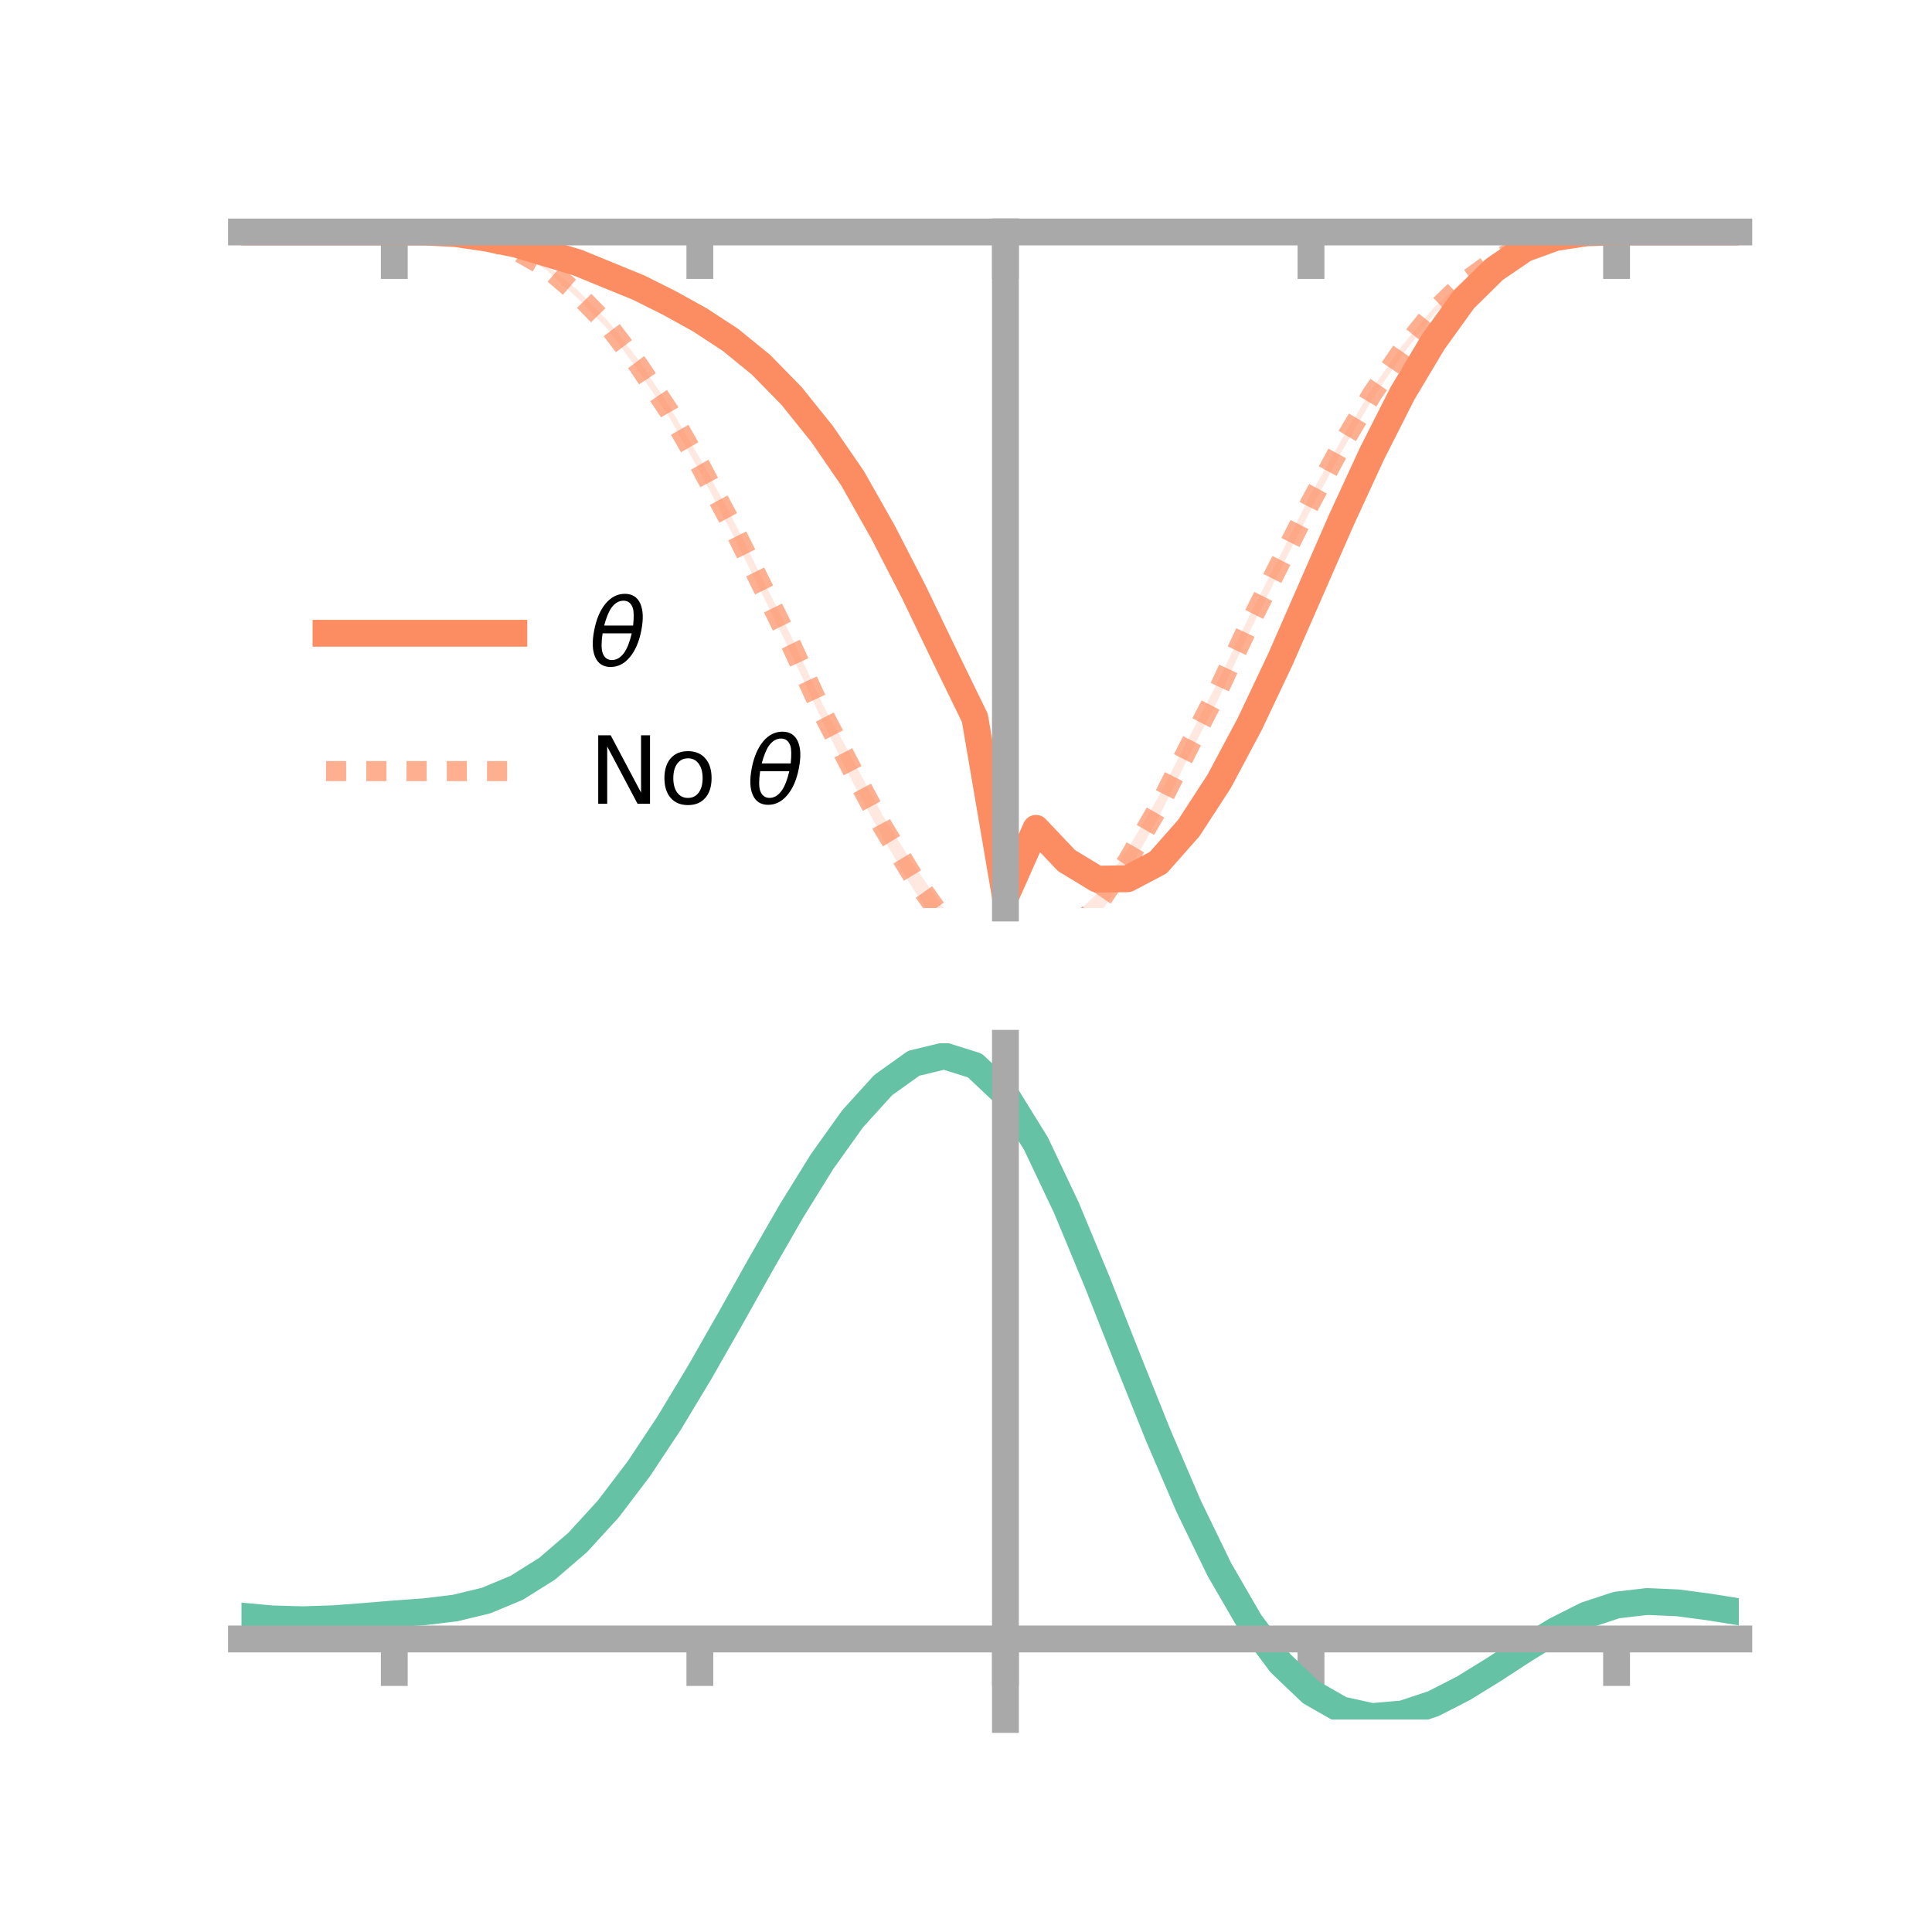 <?xml version="1.0" encoding="utf-8" standalone="no"?>
<!DOCTYPE svg PUBLIC "-//W3C//DTD SVG 1.1//EN"
  "http://www.w3.org/Graphics/SVG/1.1/DTD/svg11.dtd">
<!-- Created with matplotlib (https://matplotlib.org/) -->
<svg height="144pt" version="1.1" viewBox="0 0 144 144" width="144pt" xmlns="http://www.w3.org/2000/svg" xmlns:xlink="http://www.w3.org/1999/xlink">
 <defs>
  <style type="text/css">*{stroke-linecap:butt;stroke-linejoin:round;}</style>
 </defs>
 <g id="figure_1">
  <g id="patch_1">
   <path d="M 0 144 
L 144 144 
L 144 0 
L 0 0 
z
" style="fill:none;"/>
  </g>
  <g id="axes_1">
   <g id="patch_2">
    <path d="M 18 67.68 
L 129.6 67.68 
L 129.6 17.28 
L 18 17.28 
z
" style="fill:none;"/>
   </g>
   <g id="PolyCollection_1">
    <path clip-path="url(#p7cf210db95)" d="M 18 17.289 
L 18 17.289 
L 20.278 17.289 
L 22.555 17.289 
L 24.833 17.289 
L 27.11 17.289 
L 29.388 17.289 
L 31.665 17.28 
L 33.943 17.351 
L 36.22 17.627 
L 38.498 18.056 
L 40.776 18.722 
L 43.053 19.366 
L 45.331 20.202 
L 47.608 21 
L 49.886 22.095 
L 52.163 23.365 
L 54.441 24.824 
L 56.718 26.5 
L 58.996 28.834 
L 61.273 31.621 
L 63.551 34.918 
L 65.829 38.905 
L 68.106 43.26 
L 70.384 47.98 
L 72.661 52.565 
L 74.939 66.028 
L 77.216 60.814 
L 79.494 63.224 
L 81.771 64.517 
L 84.049 64.594 
L 86.327 63.517 
L 88.604 60.899 
L 90.882 57.465 
L 93.159 53.2 
L 95.437 48.456 
L 97.714 43.416 
L 99.992 38.154 
L 102.269 33.302 
L 104.547 28.938 
L 106.824 25.157 
L 109.102 22.117 
L 111.38 19.895 
L 113.657 18.421 
L 115.935 17.648 
L 118.212 17.334 
L 120.49 17.289 
L 122.767 17.289 
L 125.045 17.289 
L 127.322 17.289 
L 129.6 17.289 
L 129.6 17.289 
L 129.6 17.289 
L 127.322 17.289 
L 125.045 17.289 
L 122.767 17.289 
L 120.49 17.29 
L 118.212 17.378 
L 115.935 17.765 
L 113.657 18.642 
L 111.38 20.273 
L 109.102 22.534 
L 106.824 25.819 
L 104.547 29.651 
L 102.269 34.279 
L 99.992 39.29 
L 97.714 44.442 
L 95.437 49.806 
L 93.159 54.685 
L 90.882 58.969 
L 88.604 62.543 
L 86.327 65.076 
L 84.049 66.401 
L 81.771 66.536 
L 79.494 65.066 
L 77.216 62.666 
L 74.939 67.68 
L 72.661 54.457 
L 70.384 49.698 
L 68.106 44.959 
L 65.829 40.46 
L 63.551 36.398 
L 61.273 33.068 
L 58.996 30.187 
L 56.718 27.868 
L 54.441 25.835 
L 52.163 24.316 
L 49.886 23.065 
L 47.608 21.881 
L 45.331 20.818 
L 43.053 19.786 
L 40.776 19.055 
L 38.498 18.356 
L 36.22 17.857 
L 33.943 17.468 
L 31.665 17.315 
L 29.388 17.289 
L 27.11 17.289 
L 24.833 17.289 
L 22.555 17.289 
L 20.278 17.289 
L 18 17.289 
z
" style="fill:#fc8d62;fill-opacity:0.2;"/>
   </g>
   <g id="PolyCollection_2">
    <path clip-path="url(#p7cf210db95)" d="M 18 17.289 
L 18 17.289 
L 20.278 17.289 
L 22.555 17.289 
L 24.833 17.289 
L 27.11 17.289 
L 29.388 17.289 
L 31.665 17.273 
L 33.943 17.368 
L 36.22 17.755 
L 38.498 18.516 
L 40.776 19.798 
L 43.053 21.616 
L 45.331 23.95 
L 47.608 26.844 
L 49.886 30.273 
L 52.163 34.159 
L 54.441 38.332 
L 56.718 42.912 
L 58.996 47.463 
L 61.273 52.413 
L 63.551 56.6 
L 65.829 60.847 
L 68.106 64.487 
L 70.384 67.744 
L 72.661 69.756 
L 74.939 78.697 
L 77.216 70.371 
L 79.494 68.776 
L 81.771 66.594 
L 84.049 63.299 
L 86.327 59.42 
L 88.604 55.007 
L 90.882 50.605 
L 93.159 45.819 
L 95.437 41.36 
L 97.714 36.82 
L 99.992 32.752 
L 102.269 28.968 
L 104.547 25.717 
L 106.824 22.975 
L 109.102 20.88 
L 111.38 19.241 
L 113.657 18.18 
L 115.935 17.57 
L 118.212 17.327 
L 120.49 17.289 
L 122.767 17.289 
L 125.045 17.289 
L 127.322 17.289 
L 129.6 17.289 
L 129.6 17.289 
L 129.6 17.289 
L 127.322 17.289 
L 125.045 17.289 
L 122.767 17.289 
L 120.49 17.289 
L 118.212 17.372 
L 115.935 17.713 
L 113.657 18.392 
L 111.38 19.594 
L 109.102 21.247 
L 106.824 23.512 
L 104.547 26.406 
L 102.269 29.777 
L 99.992 33.671 
L 97.714 37.968 
L 95.437 42.458 
L 93.159 47.044 
L 90.882 51.95 
L 88.604 56.369 
L 86.327 60.989 
L 84.049 65.008 
L 81.771 68.434 
L 79.494 70.831 
L 77.216 72.141 
L 74.939 80.331 
L 72.661 71.731 
L 70.384 69.496 
L 68.106 66.33 
L 65.829 62.504 
L 63.551 58.298 
L 61.273 53.699 
L 58.996 48.775 
L 56.718 44.089 
L 54.441 39.503 
L 52.163 35.165 
L 49.886 31.099 
L 47.608 27.672 
L 45.331 24.568 
L 43.053 22.234 
L 40.776 20.149 
L 38.498 18.852 
L 36.22 17.977 
L 33.943 17.488 
L 31.665 17.32 
L 29.388 17.289 
L 27.11 17.289 
L 24.833 17.289 
L 22.555 17.289 
L 20.278 17.289 
L 18 17.289 
z
" style="fill:#fc8d62;fill-opacity:0.2;"/>
   </g>
   <g id="matplotlib.axis_1">
    <g id="xtick_1">
     <g id="line2d_1">
      <defs>
       <path d="M 0 0 
L 0 3.5 
" id="m62faaa624a" style="stroke:#a9a9a9;stroke-width:2;"/>
      </defs>
      <g>
       <use style="fill:#a9a9a9;stroke:#a9a9a9;stroke-width:2;" x="29.388" xlink:href="#m62faaa624a" y="17.289"/>
      </g>
     </g>
    </g>
    <g id="xtick_2">
     <g id="line2d_2">
      <g>
       <use style="fill:#a9a9a9;stroke:#a9a9a9;stroke-width:2;" x="52.163" xlink:href="#m62faaa624a" y="17.289"/>
      </g>
     </g>
    </g>
    <g id="xtick_3">
     <g id="line2d_3">
      <g>
       <use style="fill:#a9a9a9;stroke:#a9a9a9;stroke-width:2;" x="74.939" xlink:href="#m62faaa624a" y="17.289"/>
      </g>
     </g>
    </g>
    <g id="xtick_4">
     <g id="line2d_4">
      <g>
       <use style="fill:#a9a9a9;stroke:#a9a9a9;stroke-width:2;" x="97.714" xlink:href="#m62faaa624a" y="17.289"/>
      </g>
     </g>
    </g>
    <g id="xtick_5">
     <g id="line2d_5">
      <g>
       <use style="fill:#a9a9a9;stroke:#a9a9a9;stroke-width:2;" x="120.49" xlink:href="#m62faaa624a" y="17.289"/>
      </g>
     </g>
    </g>
   </g>
   <g id="matplotlib.axis_2"/>
   <g id="line2d_6">
    <path clip-path="url(#p7cf210db95)" d="M 18 17.289 
L 20.278 17.289 
L 22.555 17.289 
L 24.833 17.289 
L 27.11 17.289 
L 29.388 17.289 
L 31.665 17.297 
L 33.943 17.409 
L 36.22 17.742 
L 38.498 18.206 
L 40.776 18.888 
L 43.053 19.576 
L 45.331 20.51 
L 47.608 21.44 
L 49.886 22.58 
L 52.163 23.84 
L 54.441 25.33 
L 56.718 27.184 
L 58.996 29.511 
L 61.273 32.345 
L 63.551 35.658 
L 65.829 39.683 
L 68.106 44.109 
L 70.384 48.839 
L 72.661 53.511 
L 74.939 66.854 
L 77.216 61.74 
L 79.494 64.145 
L 81.771 65.526 
L 84.049 65.498 
L 86.327 64.297 
L 88.604 61.721 
L 90.882 58.217 
L 93.159 53.942 
L 95.437 49.131 
L 97.714 43.929 
L 99.992 38.722 
L 102.269 33.791 
L 104.547 29.295 
L 106.824 25.488 
L 109.102 22.326 
L 111.38 20.084 
L 113.657 18.532 
L 115.935 17.706 
L 118.212 17.356 
L 120.49 17.289 
L 122.767 17.289 
L 125.045 17.289 
L 127.322 17.289 
L 129.6 17.289 
" style="fill:none;stroke:#fc8d62;stroke-linecap:square;stroke-width:2;"/>
   </g>
   <g id="line2d_7">
    <path clip-path="url(#p7cf210db95)" d="M 18 17.289 
L 20.278 17.289 
L 22.555 17.289 
L 24.833 17.289 
L 27.11 17.289 
L 29.388 17.289 
L 31.665 17.297 
L 33.943 17.428 
L 36.22 17.866 
L 38.498 18.684 
L 40.776 19.973 
L 43.053 21.925 
L 45.331 24.259 
L 47.608 27.258 
L 49.886 30.686 
L 52.163 34.662 
L 54.441 38.917 
L 56.718 43.501 
L 58.996 48.119 
L 61.273 53.056 
L 63.551 57.449 
L 65.829 61.676 
L 68.106 65.409 
L 70.384 68.62 
L 72.661 70.744 
L 74.939 79.514 
L 77.216 71.256 
L 79.494 69.804 
L 81.771 67.514 
L 84.049 64.154 
L 86.327 60.204 
L 88.604 55.688 
L 90.882 51.278 
L 93.159 46.432 
L 95.437 41.909 
L 97.714 37.394 
L 99.992 33.212 
L 102.269 29.373 
L 104.547 26.062 
L 106.824 23.244 
L 109.102 21.063 
L 111.38 19.417 
L 113.657 18.286 
L 115.935 17.642 
L 118.212 17.35 
L 120.49 17.289 
L 122.767 17.289 
L 125.045 17.289 
L 127.322 17.289 
L 129.6 17.289 
" style="fill:none;stroke:#fc8d62;stroke-dasharray:1.5,1.5;stroke-dashoffset:0;stroke-opacity:0.7;stroke-width:1.5;"/>
   </g>
   <g id="patch_3">
    <path d="M 74.939 67.68 
L 74.939 17.28 
" style="fill:none;stroke:#a9a9a9;stroke-linecap:square;stroke-linejoin:miter;stroke-width:2;"/>
   </g>
   <g id="patch_4">
    <path d="M 129.6 67.68 
L 129.6 17.28 
" style="fill:none;"/>
   </g>
   <g id="patch_5">
    <path d="M 18 17.289 
L 129.6 17.289 
" style="fill:none;stroke:#a9a9a9;stroke-linecap:square;stroke-linejoin:miter;stroke-width:2;"/>
   </g>
   <g id="patch_6">
    <path d="M 18 17.28 
L 129.6 17.28 
" style="fill:none;"/>
   </g>
   <g id="legend_1">
    <g id="line2d_8">
     <path d="M 24.3 47.2 
L 38.3 47.2 
" style="fill:none;stroke:#fc8d62;stroke-linecap:square;stroke-width:2;"/>
    </g>
    <g id="line2d_9"/>
    <g id="text_1">
     <!-- $\theta$ -->
     <g transform="translate(43.9 49.65)scale(0.07 -0.07)">
      <defs>
       <path d="M 45.516 34.672 
L 14.453 34.672 
Q 12.359 20.062 14.5 13.875 
Q 17.188 6.25 24.469 6.25 
Q 31.781 6.25 37.359 13.922 
Q 42.234 20.656 45.516 34.672 
z
M 47.016 42.969 
Q 48.344 56.844 46.625 61.719 
Q 43.953 69.438 36.766 69.438 
Q 29.297 69.438 23.828 61.812 
Q 19.531 55.672 16.156 42.969 
z
M 38.188 76.766 
Q 49.906 76.766 54.594 66.406 
Q 59.281 56.109 55.719 37.844 
Q 52.203 19.625 43.453 9.281 
Q 34.766 -1.125 23.047 -1.125 
Q 11.281 -1.125 6.641 9.281 
Q 2 19.625 5.516 37.844 
Q 9.078 56.109 17.719 66.406 
Q 26.422 76.766 38.188 76.766 
z
" id="DejaVuSans-Oblique-952"/>
      </defs>
      <use transform="translate(0 0.234)" xlink:href="#DejaVuSans-Oblique-952"/>
     </g>
    </g>
    <g id="line2d_10">
     <path d="M 24.3 57.474 
L 38.3 57.474 
" style="fill:none;stroke:#fc8d62;stroke-dasharray:1.5,1.5;stroke-dashoffset:0;stroke-opacity:0.7;stroke-width:1.5;"/>
    </g>
    <g id="line2d_11"/>
    <g id="text_2">
     <!-- No $\theta$ -->
     <g transform="translate(43.9 59.924)scale(0.07 -0.07)">
      <defs>
       <path d="M 9.812 72.906 
L 23.094 72.906 
L 55.422 11.922 
L 55.422 72.906 
L 64.984 72.906 
L 64.984 0 
L 51.703 0 
L 19.391 60.984 
L 19.391 0 
L 9.812 0 
z
" id="DejaVuSans-78"/>
       <path d="M 30.609 48.391 
Q 23.391 48.391 19.188 42.75 
Q 14.984 37.109 14.984 27.297 
Q 14.984 17.484 19.156 11.844 
Q 23.344 6.203 30.609 6.203 
Q 37.797 6.203 41.984 11.859 
Q 46.188 17.531 46.188 27.297 
Q 46.188 37.016 41.984 42.703 
Q 37.797 48.391 30.609 48.391 
z
M 30.609 56 
Q 42.328 56 49.016 48.375 
Q 55.719 40.766 55.719 27.297 
Q 55.719 13.875 49.016 6.219 
Q 42.328 -1.422 30.609 -1.422 
Q 18.844 -1.422 12.172 6.219 
Q 5.516 13.875 5.516 27.297 
Q 5.516 40.766 12.172 48.375 
Q 18.844 56 30.609 56 
z
" id="DejaVuSans-111"/>
       <path id="DejaVuSans-32"/>
      </defs>
      <use transform="translate(0 0.234)" xlink:href="#DejaVuSans-78"/>
      <use transform="translate(74.805 0.234)" xlink:href="#DejaVuSans-111"/>
      <use transform="translate(135.986 0.234)" xlink:href="#DejaVuSans-32"/>
      <use transform="translate(167.773 0.234)" xlink:href="#DejaVuSans-Oblique-952"/>
     </g>
    </g>
   </g>
  </g>
  <g id="axes_2">
   <g id="patch_7">
    <path d="M 18 128.16 
L 129.6 128.16 
L 129.6 77.76 
L 18 77.76 
z
" style="fill:none;"/>
   </g>
   <g id="PolyCollection_3">
    <path clip-path="url(#pfd191eb744)" d="M 18 120.494 
L 18 120.414 
L 20.278 120.632 
L 22.555 120.698 
L 24.833 120.617 
L 27.11 120.439 
L 29.388 120.241 
L 31.665 120.071 
L 33.943 119.789 
L 36.22 119.233 
L 38.498 118.277 
L 40.776 116.827 
L 43.053 114.833 
L 45.331 112.287 
L 47.608 109.221 
L 49.886 105.704 
L 52.163 101.835 
L 54.441 97.745 
L 56.718 93.588 
L 58.996 89.539 
L 61.273 85.788 
L 63.551 82.532 
L 65.829 79.975 
L 68.106 78.319 
L 70.384 77.76 
L 72.661 78.488 
L 74.939 80.67 
L 77.216 84.397 
L 79.494 89.268 
L 81.771 94.838 
L 84.049 100.69 
L 86.327 106.459 
L 88.604 111.846 
L 90.882 116.615 
L 93.159 120.603 
L 95.437 123.71 
L 97.714 125.906 
L 99.992 127.218 
L 102.269 127.722 
L 104.547 127.533 
L 106.824 126.788 
L 109.102 125.643 
L 111.38 124.26 
L 113.657 122.803 
L 115.935 121.43 
L 118.212 120.295 
L 120.49 119.549 
L 122.767 119.286 
L 125.045 119.392 
L 127.322 119.703 
L 129.6 120.079 
L 129.6 120.186 
L 129.6 120.186 
L 127.322 119.834 
L 125.045 119.542 
L 122.767 119.448 
L 120.49 119.716 
L 118.212 120.473 
L 115.935 121.638 
L 113.657 123.057 
L 111.38 124.568 
L 109.102 126.001 
L 106.824 127.185 
L 104.547 127.956 
L 102.269 128.16 
L 99.992 127.667 
L 97.714 126.377 
L 95.437 124.228 
L 93.159 121.205 
L 90.882 117.339 
L 88.604 112.72 
L 86.327 107.502 
L 84.049 101.908 
L 81.771 96.228 
L 79.494 90.816 
L 77.216 86.08 
L 74.939 82.458 
L 72.661 80.342 
L 70.384 79.639 
L 68.106 80.181 
L 65.829 81.779 
L 63.551 84.24 
L 61.273 87.366 
L 58.996 90.961 
L 56.718 94.834 
L 54.441 98.804 
L 52.163 102.706 
L 49.886 106.394 
L 47.608 109.747 
L 45.331 112.672 
L 43.053 115.107 
L 40.776 117.025 
L 38.498 118.431 
L 36.22 119.367 
L 33.943 119.911 
L 31.665 120.183 
L 29.388 120.343 
L 27.11 120.526 
L 24.833 120.687 
L 22.555 120.754 
L 20.278 120.692 
L 18 120.494 
z
" style="fill:#66c2a5;fill-opacity:0.2;"/>
   </g>
   <g id="matplotlib.axis_3">
    <g id="xtick_6">
     <g id="line2d_12">
      <g>
       <use style="fill:#a9a9a9;stroke:#a9a9a9;stroke-width:2;" x="29.388" xlink:href="#m62faaa624a" y="122.16"/>
      </g>
     </g>
    </g>
    <g id="xtick_7">
     <g id="line2d_13">
      <g>
       <use style="fill:#a9a9a9;stroke:#a9a9a9;stroke-width:2;" x="52.163" xlink:href="#m62faaa624a" y="122.16"/>
      </g>
     </g>
    </g>
    <g id="xtick_8">
     <g id="line2d_14">
      <g>
       <use style="fill:#a9a9a9;stroke:#a9a9a9;stroke-width:2;" x="74.939" xlink:href="#m62faaa624a" y="122.16"/>
      </g>
     </g>
    </g>
    <g id="xtick_9">
     <g id="line2d_15">
      <g>
       <use style="fill:#a9a9a9;stroke:#a9a9a9;stroke-width:2;" x="97.714" xlink:href="#m62faaa624a" y="122.16"/>
      </g>
     </g>
    </g>
    <g id="xtick_10">
     <g id="line2d_16">
      <g>
       <use style="fill:#a9a9a9;stroke:#a9a9a9;stroke-width:2;" x="120.49" xlink:href="#m62faaa624a" y="122.16"/>
      </g>
     </g>
    </g>
   </g>
   <g id="matplotlib.axis_4"/>
   <g id="line2d_17">
    <path clip-path="url(#pfd191eb744)" d="M 18 120.454 
L 20.278 120.662 
L 22.555 120.726 
L 24.833 120.652 
L 27.11 120.483 
L 29.388 120.292 
L 31.665 120.127 
L 33.943 119.85 
L 36.22 119.3 
L 38.498 118.354 
L 40.776 116.926 
L 43.053 114.97 
L 45.331 112.479 
L 47.608 109.484 
L 49.886 106.049 
L 52.163 102.27 
L 54.441 98.275 
L 56.718 94.211 
L 58.996 90.25 
L 61.273 86.577 
L 63.551 83.386 
L 65.829 80.877 
L 68.106 79.25 
L 70.384 78.7 
L 72.661 79.415 
L 74.939 81.564 
L 77.216 85.239 
L 79.494 90.042 
L 81.771 95.533 
L 84.049 101.299 
L 86.327 106.981 
L 88.604 112.283 
L 90.882 116.977 
L 93.159 120.904 
L 95.437 123.969 
L 97.714 126.141 
L 99.992 127.442 
L 102.269 127.941 
L 104.547 127.744 
L 106.824 126.987 
L 109.102 125.822 
L 111.38 124.414 
L 113.657 122.93 
L 115.935 121.534 
L 118.212 120.384 
L 120.49 119.632 
L 122.767 119.367 
L 125.045 119.467 
L 127.322 119.768 
L 129.6 120.133 
" style="fill:none;stroke:#66c2a5;stroke-linecap:square;stroke-width:2;"/>
   </g>
   <g id="patch_8">
    <path d="M 74.939 128.16 
L 74.939 77.76 
" style="fill:none;stroke:#a9a9a9;stroke-linecap:square;stroke-linejoin:miter;stroke-width:2;"/>
   </g>
   <g id="patch_9">
    <path d="M 129.6 128.16 
L 129.6 77.76 
" style="fill:none;"/>
   </g>
   <g id="patch_10">
    <path d="M 18 122.16 
L 129.6 122.16 
" style="fill:none;stroke:#a9a9a9;stroke-linecap:square;stroke-linejoin:miter;stroke-width:2;"/>
   </g>
   <g id="patch_11">
    <path d="M 18 77.76 
L 129.6 77.76 
" style="fill:none;"/>
   </g>
  </g>
 </g>
 <defs>
  <clipPath id="p7cf210db95">
   <rect height="50.4" width="111.6" x="18" y="17.28"/>
  </clipPath>
  <clipPath id="pfd191eb744">
   <rect height="50.4" width="111.6" x="18" y="77.76"/>
  </clipPath>
 </defs>
</svg>
